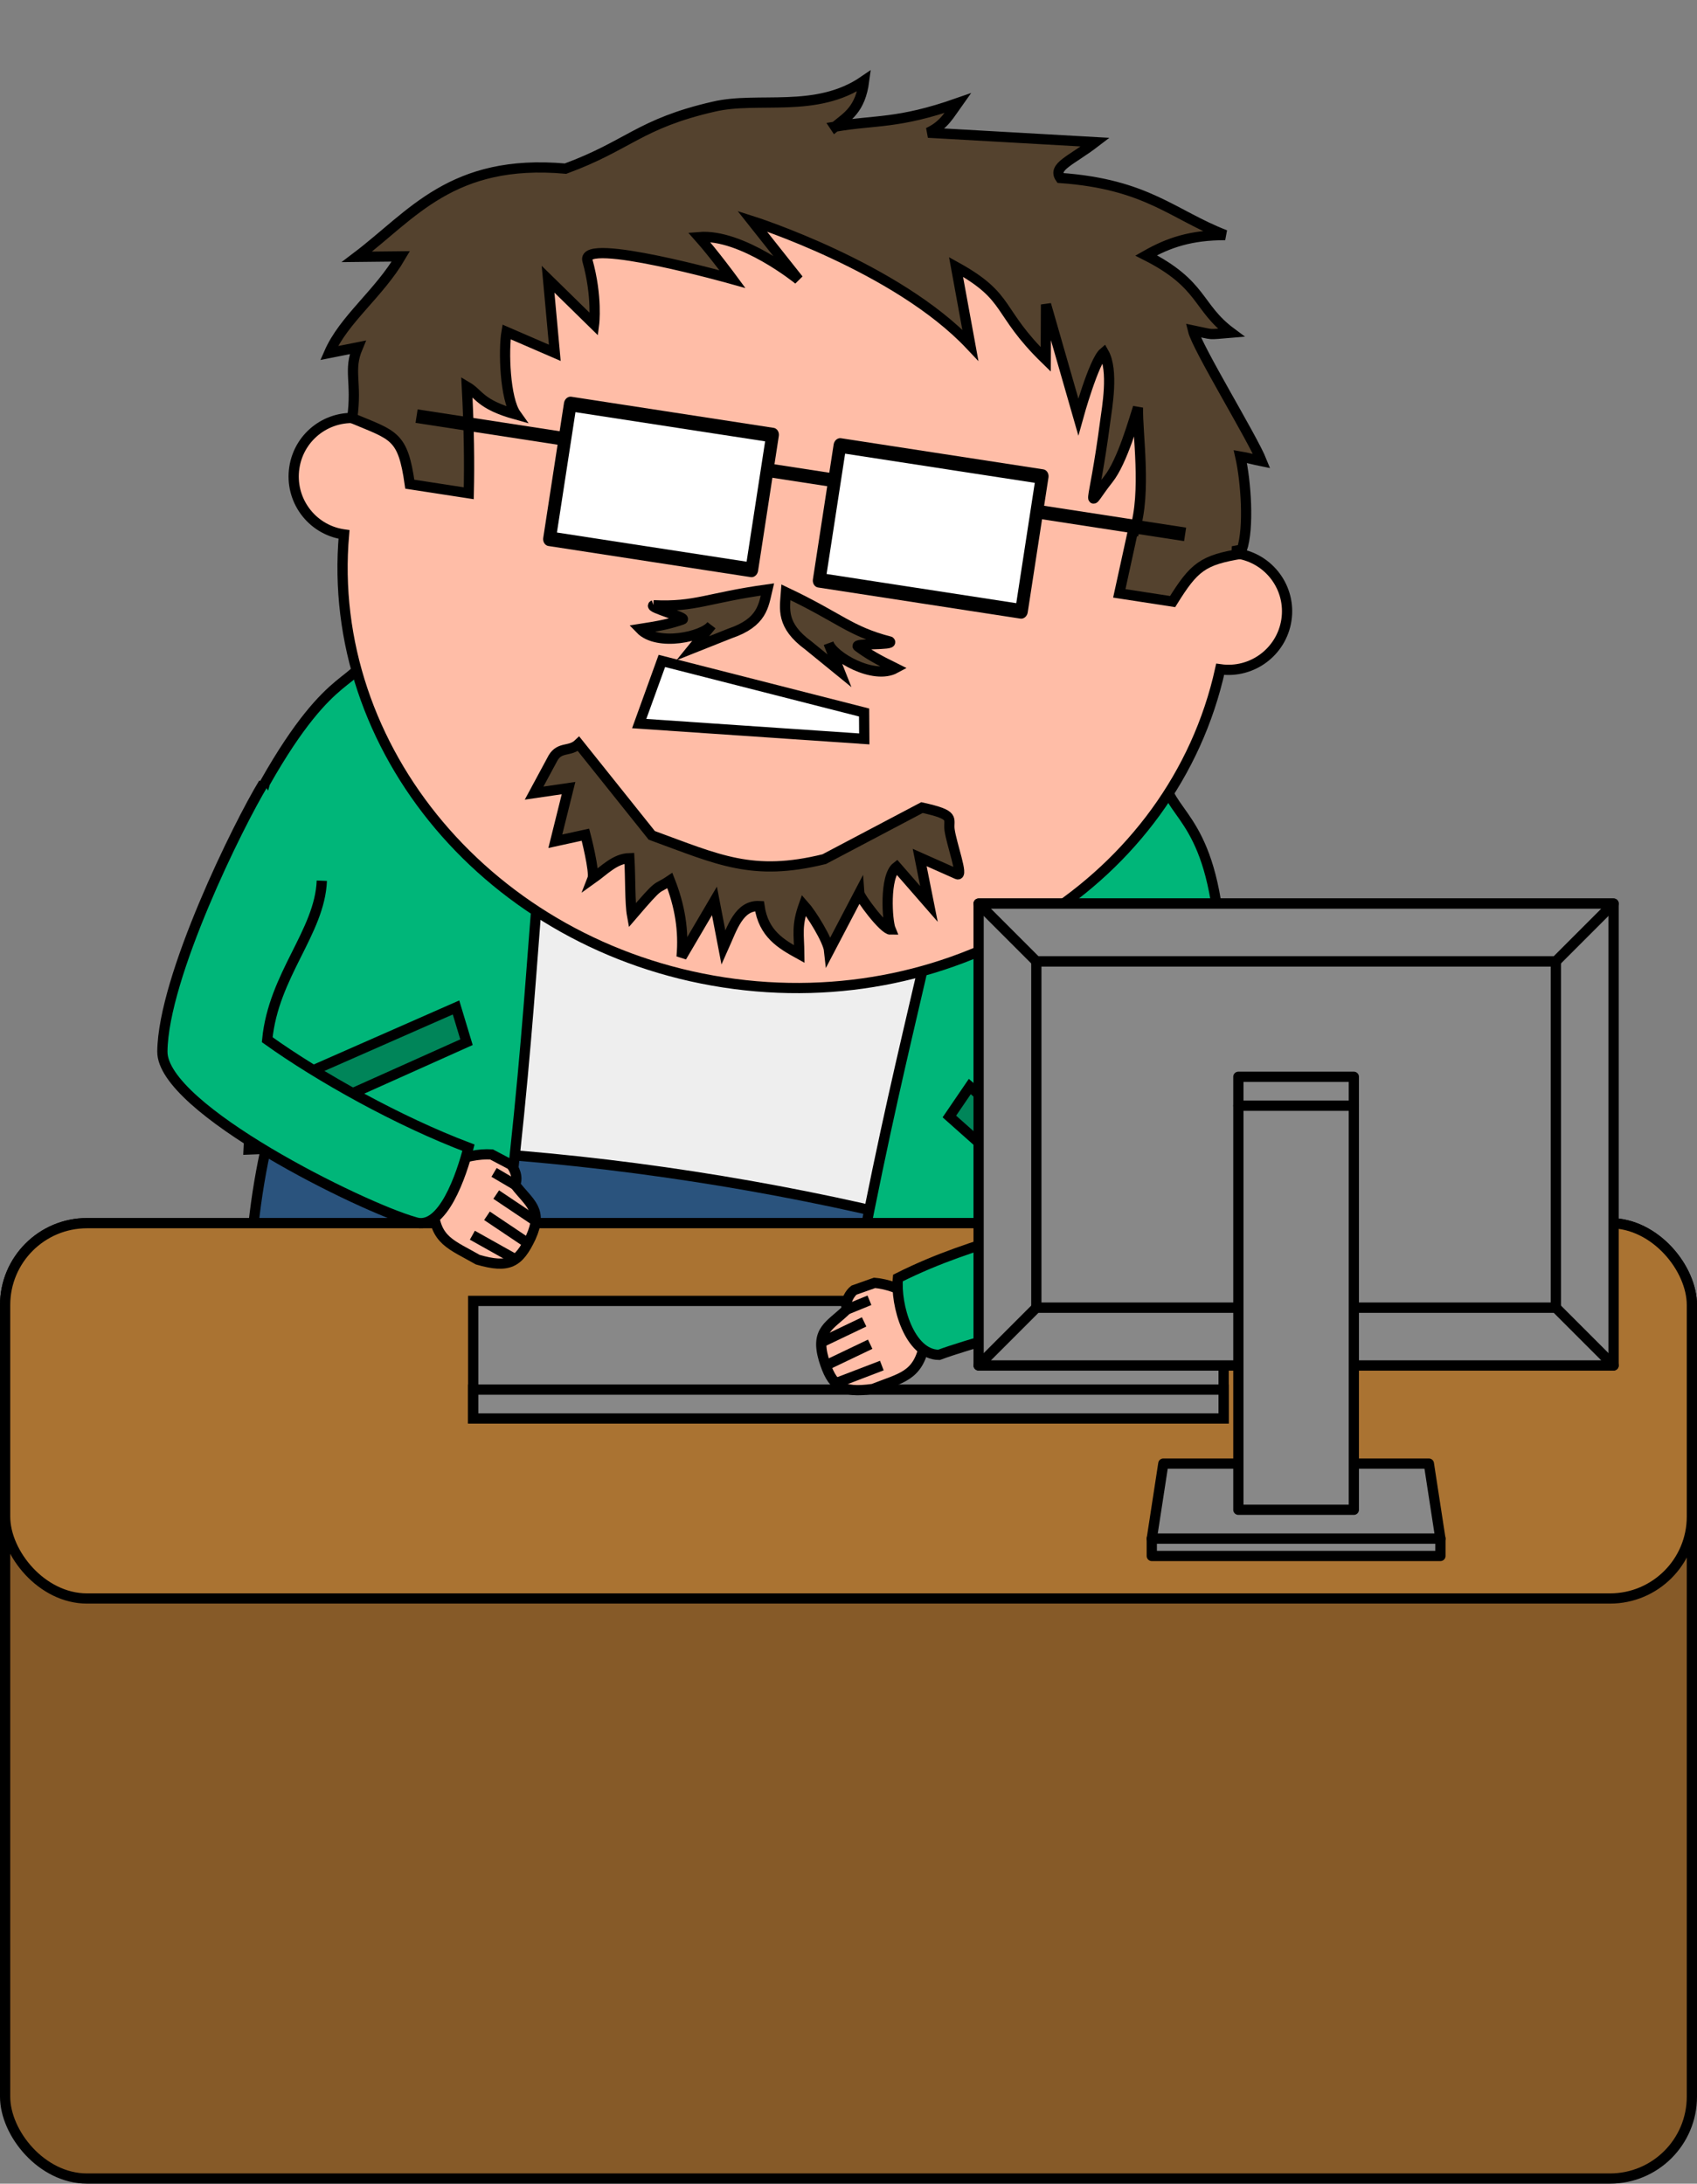 <?xml version="1.0" encoding="UTF-8" standalone="no"?>
<!-- Created with Inkscape (http://www.inkscape.org/) -->

<svg
   xmlns:dc="http://purl.org/dc/elements/1.1/"
   xmlns:cc="http://creativecommons.org/ns#"
   xmlns:rdf="http://www.w3.org/1999/02/22-rdf-syntax-ns#"
   xmlns:svg="http://www.w3.org/2000/svg"
   xmlns="http://www.w3.org/2000/svg"
   xmlns:sodipodi="http://sodipodi.sourceforge.net/DTD/sodipodi-0.dtd"
   xmlns:inkscape="http://www.inkscape.org/namespaces/inkscape"
   width="248.707"
   height="319.987"
   id="svg19177"
   version="1.1"
   inkscape:version="0.48.3.1 r9886"
   sodipodi:docname="emp_d_1_3.svg">
  <rect width="100%" height="100%" fill="#808080" stroke="none"/>
  <defs
     id="defs19179" />
  <sodipodi:namedview
     id="base"
     pagecolor="#ffffff"
     bordercolor="#666666"
     borderopacity="1.0"
     inkscape:pageopacity="0.0"
     inkscape:pageshadow="2"
     inkscape:zoom="0.49497475"
     inkscape:cx="-467.36723"
     inkscape:cy="243.67705"
     inkscape:document-units="px"
     inkscape:current-layer="layer1"
     showgrid="false"
     fit-margin-top="0"
     fit-margin-left="0"
     fit-margin-right="0"
     fit-margin-bottom="0"
     inkscape:window-width="1920"
     inkscape:window-height="1029"
     inkscape:window-x="0"
     inkscape:window-y="26"
     inkscape:window-maximized="1"
     inkscape:object-paths="true"
     inkscape:snap-intersection-paths="true"
     inkscape:object-nodes="true"
     inkscape:snap-smooth-nodes="true"
     inkscape:snap-midpoints="true"
     inkscape:snap-object-midpoints="true"
     inkscape:snap-center="true"
     inkscape:snap-page="true"
     inkscape:snap-bbox="true"
     inkscape:bbox-paths="true"
     inkscape:bbox-nodes="true"
     inkscape:snap-bbox-edge-midpoints="true"
     inkscape:snap-bbox-midpoints="true"
     inkscape:snap-nodes="false">
    <inkscape:grid
       type="xygrid"
       id="grid22230"
       empspacing="5"
       visible="true"
       enabled="true"
       snapvisiblegridlinesonly="true"
       originx="-3375.267px"
       originy="-1208.646px" />
  </sodipodi:namedview>
  <g
     inkscape:label="Ebene 1"
     inkscape:groupmode="layer"
     id="layer1"
     transform="translate(-3885.903,514.797)">
    <rect
       style="opacity:0;fill:#aaccee;fill-opacity:1;stroke:#ffffff;stroke-width:1.5;stroke-linecap:round;stroke-linejoin:round;stroke-miterlimit:4;stroke-opacity:1;stroke-dasharray:none"
       id="rect18354"
       width="62.793"
       height="1287"
       x="4133.86"
       y="-292.56"
       rx="12"
       ry="12" />
    <rect
       ry="12"
       rx="12"
       y="-292.56"
       x="4443.86"
       height="1287"
       width="62.793"
       id="rect18356"
       style="opacity:0;fill:#aaccee;fill-opacity:1;stroke:#ffffff;stroke-width:1.5;stroke-linecap:round;stroke-linejoin:round;stroke-miterlimit:4;stroke-opacity:1;stroke-dasharray:none" />
    <g
       id="g18224"
       transform="matrix(0.988,0.152,-0.152,0.988,-12966.639,-1086.1)">
      <path
         sodipodi:nodetypes="ccccc"
         inkscape:connector-curvature="0"
         id="path18226"
         d="m 16931.387,-1794.638 -12,0 c -0.948,3.511 -2.458,6.708 -2,11 17.264,6.44 27,5 28,4 -1,-8 -12,-13 -14,-15 z"
         style="fill:#333333;fill-opacity:1;stroke:#000000;stroke-width:1.5;stroke-opacity:1" />
      <path
         style="fill:#333333;fill-opacity:1;stroke:#000000;stroke-width:1.5;stroke-opacity:1"
         d="m 16821.387,-1794.638 12,0 c 0.947,3.511 2.458,6.708 2,11 -17.264,6.44 -27,5 -28,4 1,-8 12,-13 14,-15 z"
         id="path18228"
         inkscape:connector-curvature="0"
         sodipodi:nodetypes="ccccc" />
      <path
         id="path18230"
         d="m 16814.387,-1858.625 0,15 c -1.993,15.935 0.269,32.721 5,50 5.033,3.258 13.979,1.496 15,0 -2.919,-14.634 -4.146,-25.202 -3.219,-35 l 0.03,0 c 25.047,-5 70.119,-5 90.156,0 l 0.25,0 c 0.928,9.798 -0.299,20.366 -3.218,35 1.021,1.496 9.966,3.258 15,0 4.73,-17.279 6.992,-34.065 5,-50 l 0,-15 -124,0 z"
         style="fill:#2a537d;fill-opacity:1;stroke:#000000;stroke-width:1.5;stroke-opacity:1"
         inkscape:connector-curvature="0" />
      <path
         style="fill:#eeeeee;fill-opacity:1;stroke:#000000;stroke-width:1.5;stroke-opacity:1"
         d="m 16826.61,-1932.532 99.777,0 c 2.316,30.657 20,49.894 15,94.894 -40,-8 -90,-8 -130,0 -5,-45 12.342,-63.453 15.223,-94.894 z"
         id="path18232"
         inkscape:connector-curvature="0"
         sodipodi:nodetypes="ccccc" />
      <path
         id="path18234"
         d="m 16819.606,-1914.722 -2.531,2.375 c 0.155,5.302 -4.242,2.126 -11.484,21.237 -6.185,49.964 4.134,57.65 44.796,55.357 -1.462,-37.99 -4.01,-46.479 -4,-78.969 z"
         style="fill:#00b679;fill-opacity:1;stroke:#000000;stroke-width:1.5;stroke-opacity:1"
         inkscape:connector-curvature="0"
         sodipodi:nodetypes="cccccc" />
      <path
         style="fill:#008559;fill-opacity:1;stroke:#000000;stroke-width:1.5;stroke-linecap:butt;stroke-linejoin:miter;stroke-opacity:1"
         d="m 16815.68,-1848.446 1.661,5.43 23.234,-15.026 -2.293,-4.798 z"
         id="path18236"
         inkscape:connector-curvature="0"
         sodipodi:nodetypes="ccccc" />
      <path
         sodipodi:nodetypes="cccccc"
         inkscape:connector-curvature="0"
         style="fill:#00b679;fill-opacity:1;stroke:#000000;stroke-width:1.5;stroke-opacity:1"
         d="m 16933.172,-1914.721 2.531,2.375 c 1.123,5.709 7.331,4.586 11.484,21.237 6.185,49.964 -4.134,57.65 -44.796,55.357 1.462,-37.99 4.01,-46.479 4,-78.969 z"
         id="path18238" />
      <path
         sodipodi:nodetypes="ccccc"
         inkscape:connector-curvature="0"
         id="path18240"
         d="m 16937.098,-1848.445 -1.661,5.43 -23.234,-15.026 2.293,-4.798 z"
         style="fill:#008559;fill-opacity:1;stroke:#000000;stroke-width:1.5;stroke-linecap:butt;stroke-linejoin:miter;stroke-opacity:1" />
      <path
         inkscape:connector-curvature="0"
         id="path18242"
         d="m 16876.509,-1992.625 c -30.991,0 -56.896,19.975 -63.469,46.75 -0.532,-0.103 -1.095,-0.156 -1.656,-0.156 -4.743,0 -8.563,3.82 -8.563,8.562 0,4.742 3.82,8.594 8.563,8.594 0.04,0 0.08,6e-4 0.125,0 2.046,31.494 30.372,56.437 65,56.437 34.627,0 62.922,-24.944 64.968,-56.437 4.699,-0.051 8.5,-3.883 8.5,-8.594 0,-4.742 -3.851,-8.562 -8.593,-8.562 -0.484,0 -0.945,0.048 -1.407,0.125 -6.583,-26.762 -32.488,-46.719 -63.468,-46.719 z"
         style="fill:#ffbda7;fill-opacity:1;stroke:#000000;stroke-width:1.5;stroke-opacity:1" />
      <path
         style="fill:#54422e;fill-opacity:1;stroke:#000000;stroke-width:1.5;stroke-linecap:butt;stroke-linejoin:miter;stroke-opacity:1"
         d="m 16873.575,-1998.906 c 1.514,-1.711 3.291,-3.003 3.192,-7.297 -6.224,5.864 -14.972,4.586 -21.196,7.093 -10.417,4.131 -11.475,7.521 -20.119,12.294 -16.694,1.07 -21.195,10.15 -28.261,17.431 l 6.354,-1.048 c -2.346,5.939 -6.86,10.351 -8.246,15.608 l 4.028,-1.464 c -0.905,3.591 0.696,4.988 0.779,10.383 6.439,1.6 7.71,1.309 9.813,8.281 l 8.75,0 c -0.586,-4.467 -1.369,-9.2 -2.657,-15.406 2.003,0.796 2.246,2.283 7.75,2.938 -1.967,-2.015 -3.27,-9.029 -3.218,-11.75 l 7.46,1.951 -2.617,-10.513 7.67,5.505 c 0,0 -0.1,-4.057 -2.384,-9.098 -1.511,-3.333 21.433,-0.531 21.433,-0.531 0,0 -3.317,-3.305 -5.781,-5.344 6.131,-1.478 15.366,3.942 15.366,3.942 l -8.023,-7.442 c 0,0 21.97,3.423 34.375,13.094 l -3.812,-11 c 8.736,3.208 6.749,5.484 15.062,11.406 l -1.187,-7.969 7.187,15.562 c 0,0 0.994,-8.424 2.25,-9.875 1.87,2.356 1.708,7.974 1.75,9.906 0.3,13.789 -1.028,13.177 1.75,8.312 1.634,-2.862 2.39,-9.274 2.688,-11.031 0.463,3.689 3.154,12.078 2.25,17.844 l -0.219,-0.031 c -0.216,3.329 -0.395,6.466 -0.594,9.531 l 7.907,0 c 2.351,-5.5 3.419,-6.691 9,-8.5 l -1.407,-0.125 c 0.412,-0.148 0.814,-0.293 1.282,-0.438 0.584,-3.327 -0.929,-9.995 -2.3,-13.468 0.996,0.01 2.033,0.159 3.214,0.21 -1.882,-3.197 -11.854,-14.943 -12.879,-17.419 3.333,0.162 1.997,0.323 5.565,-0.526 -5.544,-2.931 -5.073,-6.367 -14.03,-9.297 2.988,-2.358 6.025,-3.945 11.007,-4.709 -8.047,-1.771 -12.433,-5.638 -25.168,-4.597 -1.403,-1.47 1.177,-2.743 4.27,-5.97 l -24.424,2.353 c 2.156,-1.407 2.726,-3.21 3.603,-4.936 -8.257,4.401 -11.525,4.218 -17.233,6.139 z"
         id="path18244"
         inkscape:connector-curvature="0"
         sodipodi:nodetypes="cccccccccccccccccscccccccccccccccccccccccccccccccc" />
      <g
         id="g18246"
         style="stroke:#000000;stroke-width:1.5;stroke-opacity:1"
         transform="translate(14446.387,-2410)">
        <g
           style="stroke:#000000;stroke-width:1.399;stroke-opacity:1"
           transform="matrix(1,0,0,1.15,3.621,-65.669)"
           id="g18248">
          <rect
             style="fill:#ffffff;fill-opacity:1;stroke:#000000;stroke-width:1.865;stroke-linecap:round;stroke-linejoin:round;stroke-miterlimit:4;stroke-opacity:1;stroke-dasharray:none"
             id="rect18250"
             width="30"
             height="17.385"
             x="2391.379"
             y="454.647" />
          <rect
             y="454.647"
             x="2431.379"
             height="17.385"
             width="30"
             id="rect18252"
             style="fill:#ffffff;fill-opacity:1;stroke:#000000;stroke-width:1.865;stroke-linecap:round;stroke-linejoin:round;stroke-miterlimit:4;stroke-opacity:1;stroke-dasharray:none" />
        </g>
        <path
           inkscape:connector-curvature="0"
           id="path18254"
           d="m 2373,462.362 22,0"
           style="fill:none;stroke:#000000;stroke-width:2;stroke-linecap:butt;stroke-linejoin:miter;stroke-miterlimit:4;stroke-opacity:1;stroke-dasharray:none"
           sodipodi:nodetypes="cc" />
        <path
           style="fill:none;stroke:#000000;stroke-width:2;stroke-linecap:butt;stroke-linejoin:miter;stroke-opacity:1"
           d="m 2425,462.362 10,0"
           id="path18256"
           inkscape:connector-curvature="0" />
        <path
           style="fill:none;stroke:#000000;stroke-width:2;stroke-linecap:butt;stroke-linejoin:miter;stroke-miterlimit:4;stroke-opacity:1;stroke-dasharray:none"
           d="m 2465,462.362 22,0"
           id="path18258"
           inkscape:connector-curvature="0"
           sodipodi:nodetypes="cc" />
      </g>
      <path
         style="fill:#ffffff;fill-opacity:1;stroke:#000000;stroke-width:1.5;stroke-linecap:butt;stroke-linejoin:miter;stroke-opacity:1"
         d="m 16860.387,-1917.638 30.456,2.965 0.613,3.822 -32.958,2.797 z"
         id="path18260"
         inkscape:connector-curvature="0"
         sodipodi:nodetypes="ccccc" />
      <path
         sodipodi:nodetypes="cccccccccccccccccccccccsscccc"
         style="fill:#54422e;fill-opacity:1;stroke:#000000;stroke-width:1.5;stroke-linecap:butt;stroke-linejoin:miter;stroke-opacity:1"
         d="m 16850.169,-1903.767 c -1.057,1.379 -2.643,0.778 -3.38,2.593 l -1.969,5.539 4.878,-1.496 -0.731,7.997 4.218,-1.624 c 0,0 2.235,5.19 2.006,6.214 1.522,-1.474 2.811,-3.414 4.883,-3.788 0.587,2.752 1.081,6.542 1.669,8.233 3.568,-5.744 2.715,-4.064 4.698,-5.897 2,3.434 3.165,6.92 3.399,10.796 l 3.516,-8.839 2.344,6.566 0,0 c 0.834,-3.029 1.298,-6.525 4.297,-6.819 1.2,3.947 4.008,5.022 6.837,6.061 -0.481,-2.923 -1.044,-3.976 -0.436,-7.197 1.263,1.034 4.292,4.553 4.687,6.047 l 3.088,-9.02 c 0.132,0.574 4.35,4.771 5.362,4.596 -0.727,-1.186 -2.103,-7.599 -0.537,-9.225 l 5.509,4.651 -2.379,-6.524 5.805,1.579 c 1.026,0.279 -1.474,-4.196 -2.089,-6.251 -0.483,-1.612 0.681,-2.285 -4.495,-2.612 l -13.008,9.646 c -10.013,4.165 -15.295,2.452 -25.532,0.4 z"
         id="path18262"
         inkscape:connector-curvature="0" />
      <g
         id="g18264"
         transform="matrix(0.812,0,0,0.815,15077.826,-2323.437)"
         style="stroke:#000000;stroke-width:1.844;stroke-opacity:1">
        <path
           style="fill:#54422e;fill-opacity:1;stroke:#000000;stroke-width:1.844;stroke-opacity:1"
           d="m 2235.42,488.245 c 0.953,0.54 -6.588,1.267 -5.524,1.756 2.065,1.079 3.771,1.73 7.249,2.825 -3.572,2.711 -11.479,-0.379 -12.597,-2.589 l 2.689,4.573 -6.256,-3.659 c -5.447,-2.829 -5.207,-5.836 -5.447,-8.828 10.46,3.113 12.3,5.123 19.886,5.922 z"
           id="path18266"
           inkscape:connector-curvature="0"
           sodipodi:nodetypes="cccscccc" />
        <path
           sodipodi:nodetypes="cccscccc"
           inkscape:connector-curvature="0"
           id="path18268"
           d="m 2192.258,488.245 c -0.953,0.54 6.588,1.267 5.524,1.756 -2.065,1.079 -3.771,1.73 -7.249,2.825 3.572,2.711 11.479,-0.379 12.597,-2.589 l -2.689,4.573 6.256,-3.659 c 5.447,-2.829 5.207,-5.836 5.447,-8.828 -10.46,3.113 -12.3,5.123 -19.886,5.922 z"
           style="fill:#54422e;fill-opacity:1;stroke:#000000;stroke-width:1.844;stroke-opacity:1" />
      </g>
    </g>
    <g
       id="g18270"
       transform="translate(-12866.142,1502.078)">
      <rect
         ry="12"
         rx="12"
         y="-1837.638"
         x="16752.795"
         height="140"
         width="247.207"
         id="rect18272"
         style="fill:#865a28;fill-opacity:1;stroke:#000000;stroke-width:1.5;stroke-linecap:round;stroke-linejoin:round;stroke-miterlimit:4;stroke-opacity:1;stroke-dasharray:none" />
      <rect
         ry="12"
         style="fill:#aa7332;fill-opacity:1;stroke:#000000;stroke-width:1.5;stroke-linecap:round;stroke-linejoin:round;stroke-miterlimit:4;stroke-opacity:1;stroke-dasharray:none"
         id="rect18274"
         width="247.207"
         height="55"
         x="16752.795"
         y="-1837.638"
         rx="12" />
      <g
         id="g18276"
         transform="translate(6880.003,-1380)">
        <g
           id="g18278"
           style="fill:#666666;fill-opacity:1;stroke:#000000;stroke-width:1.774;stroke-opacity:1"
           transform="matrix(0.846,0,0,0.846,10021.763,-3112.834)">
          <rect
             y="3151.997"
             x="-95"
             height="20.365"
             width="130"
             id="rect18280"
             style="fill:#888888;fill-opacity:1;stroke:#000000;stroke-width:1.774;stroke-opacity:1" />
          <rect
             style="fill:#888888;fill-opacity:1;stroke:#000000;stroke-width:1.774;stroke-opacity:1"
             id="rect18282"
             width="130"
             height="5"
             x="-95"
             y="3167.362" />
        </g>
      </g>
    </g>
    <g
       transform="matrix(0.988,0.152,-0.152,0.988,-12965.878,-1091.041)"
       id="g18300">
      <g
         transform="matrix(-0.502,-0.649,-0.649,0.502,18033.209,-725.532)"
         id="g18302"
         style="stroke:#000000;stroke-width:1.827;stroke-opacity:1">
        <path
           style="fill:#ffbda7;fill-opacity:1;stroke:#000000;stroke-width:1.827;stroke-linecap:butt;stroke-linejoin:miter;stroke-opacity:1"
           d="m 1889.869,257.761 -0.442,5.808 c -4.442,3.775 -3.214,6.5 -2.512,11.89 2.084,5.413 4.011,6.158 8.899,5.132 5.347,-1.223 4.682,-3.9 5.798,-7.956 1.447,-0.273 2.282,-1.969 2.391,-2.76 l -0.641,-3.839 c -1.264,-1.899 -3.31,-3.68 -5.913,-5.245 l 0,-4.293 z"
           id="path18304"
           inkscape:connector-curvature="0"
           sodipodi:nodetypes="cccccccccc" />
        <path
           inkscape:connector-curvature="0"
           id="path18306"
           d="m 1901.081,268.337 0.569,4.772"
           style="fill:none;stroke:#000000;stroke-width:1.827;stroke-linecap:butt;stroke-linejoin:miter;stroke-opacity:1"
           sodipodi:nodetypes="cc" />
        <path
           style="fill:none;stroke:#000000;stroke-width:1.827;stroke-linecap:butt;stroke-linejoin:miter;stroke-opacity:1"
           d="m 1889.806,272.05 1.238,8.797"
           id="path18308"
           inkscape:connector-curvature="0"
           sodipodi:nodetypes="cc" />
        <path
           inkscape:connector-curvature="0"
           id="path18310"
           d="m 1894.148,272.024 0.527,8.781"
           style="fill:none;stroke:#000000;stroke-width:1.827;stroke-linecap:butt;stroke-linejoin:miter;stroke-opacity:1"
           sodipodi:nodetypes="cc" />
        <path
           sodipodi:nodetypes="cc"
           style="fill:none;stroke:#000000;stroke-width:1.827;stroke-linecap:butt;stroke-linejoin:miter;stroke-opacity:1"
           d="m 1898.163,271.039 0.527,8.781"
           id="path18312"
           inkscape:connector-curvature="0" />
      </g>
      <path
         sodipodi:nodetypes="cscccc"
         inkscape:connector-curvature="0"
         id="path18314"
         d="m 16947.187,-1886.11 c 2.43,6.592 2.11,36.433 0.201,47.215 -1.408,7.95 -23.557,16.27 -31.374,20.623 -4.307,0.629 -7.452,-6.272 -7.667,-10.215 11.14,-7.916 19.837,-9.331 27.044,-16.602 0.934,-9.524 -0.509,-21.165 0.656,-28.64"
         style="fill:#00b679;fill-opacity:1;stroke:#000000;stroke-width:1.5" />
    </g>
    <g
       id="g18316"
       transform="matrix(0.846,0,0,0.846,4101.235,-2985.837)"
       style="stroke:#000000;stroke-width:1.774;stroke-opacity:1">
      <rect
         style="fill:#888888;fill-opacity:1;stroke:#000000;stroke-width:1.774;stroke-linecap:round;stroke-linejoin:round;stroke-miterlimit:4;stroke-opacity:1;stroke-dasharray:none"
         id="rect18318"
         width="110"
         height="80"
         x="-85"
         y="3077.362" />
      <path
         sodipodi:nodetypes="ccccc"
         inkscape:connector-curvature="0"
         id="path18320"
         d="m -53,3174.362 46,0 2,13 -50,0 z"
         style="fill:#888888;fill-opacity:1;stroke:#000000;stroke-width:1.774;stroke-linecap:round;stroke-linejoin:round;stroke-miterlimit:4;stroke-opacity:1" />
      <rect
         y="3087.362"
         x="-75"
         height="60.001"
         width="90"
         id="rect18322"
         style="fill:#888888;fill-opacity:1;stroke:#000000;stroke-width:1.774;stroke-linecap:round;stroke-linejoin:round;stroke-miterlimit:4;stroke-opacity:1;stroke-dasharray:none" />
      <path
         style="fill:#888888;fill-opacity:1;stroke:#000000;stroke-width:1.774;stroke-linecap:round;stroke-linejoin:round;stroke-miterlimit:4;stroke-opacity:1"
         d="m -85,3157.362 110,0 -10,-10 -90,0 z"
         id="path18324"
         inkscape:connector-curvature="0"
         sodipodi:nodetypes="ccccc" />
      <rect
         y="3112.362"
         x="-40"
         height="70"
         width="20"
         id="rect18326"
         style="fill:#888888;fill-opacity:1;stroke:#000000;stroke-width:1.774;stroke-linecap:round;stroke-linejoin:round;stroke-miterlimit:4;stroke-opacity:1;stroke-dasharray:none" />
      <rect
         transform="scale(1,-1)"
         style="fill:#888888;fill-opacity:1;stroke:#000000;stroke-width:1.774;stroke-linecap:round;stroke-linejoin:round;stroke-miterlimit:4;stroke-opacity:1;stroke-dasharray:none"
         id="rect18328"
         width="20"
         height="5"
         x="-40"
         y="-3112.362" />
      <path
         sodipodi:nodetypes="ccccc"
         inkscape:connector-curvature="0"
         id="path18330"
         d="m -85,3077.362 110,0 -10,10 -90,0 z"
         style="fill:#888888;fill-opacity:1;stroke:#000000;stroke-width:1.774;stroke-linecap:round;stroke-linejoin:round;stroke-miterlimit:4;stroke-opacity:1" />
      <rect
         transform="scale(1,-1)"
         y="-3190.362"
         x="-55"
         height="3"
         width="50"
         id="rect18332"
         style="fill:#888888;fill-opacity:1;stroke:#000000;stroke-width:1.774;stroke-linecap:round;stroke-linejoin:round;stroke-miterlimit:4;stroke-opacity:1;stroke-dasharray:none" />
    </g>
    <g
       id="g18334"
       transform="matrix(0.988,0.152,-0.152,0.988,-13443.117,-895.596)">
      <g
         transform="matrix(0.392,-0.721,0.721,0.392,16350.914,-835.137)"
         id="g18336"
         style="stroke:#000000;stroke-width:1.827;stroke-opacity:1">
        <path
           style="fill:#ffbda7;fill-opacity:1;stroke:#000000;stroke-width:1.827;stroke-linecap:butt;stroke-linejoin:miter;stroke-opacity:1"
           d="m 1889.869,257.761 -0.442,5.808 c -4.442,3.775 -3.214,6.5 -2.512,11.89 2.084,5.413 4.011,6.158 8.899,5.132 5.347,-1.223 4.682,-3.9 5.798,-7.956 1.447,-0.273 2.282,-1.969 2.391,-2.76 l -0.641,-3.839 c -1.264,-1.899 -3.31,-3.68 -5.913,-5.245 l 0,-4.293 z"
           id="path18338"
           inkscape:connector-curvature="0"
           sodipodi:nodetypes="cccccccccc" />
        <path
           inkscape:connector-curvature="0"
           id="path18340"
           d="m 1901.081,268.337 0.569,4.772"
           style="fill:none;stroke:#000000;stroke-width:1.827;stroke-linecap:butt;stroke-linejoin:miter;stroke-opacity:1"
           sodipodi:nodetypes="cc" />
        <path
           style="fill:none;stroke:#000000;stroke-width:1.827;stroke-linecap:butt;stroke-linejoin:miter;stroke-opacity:1"
           d="m 1889.806,272.05 1.238,8.797"
           id="path18342"
           inkscape:connector-curvature="0"
           sodipodi:nodetypes="cc" />
        <path
           inkscape:connector-curvature="0"
           id="path18344"
           d="m 1894.148,272.024 0.527,8.781"
           style="fill:none;stroke:#000000;stroke-width:1.827;stroke-linecap:butt;stroke-linejoin:miter;stroke-opacity:1"
           sodipodi:nodetypes="cc" />
        <path
           sodipodi:nodetypes="cc"
           style="fill:none;stroke:#000000;stroke-width:1.827;stroke-linecap:butt;stroke-linejoin:miter;stroke-opacity:1"
           d="m 1898.163,271.039 0.527,8.781"
           id="path18346"
           inkscape:connector-curvature="0" />
      </g>
      <path
         sodipodi:nodetypes="cscccc"
         inkscape:connector-curvature="0"
         id="path18348"
         d="m 17247.538,-2151.888 c -2.705,6.484 -10.246,30.298 -8.689,41.136 1.189,8.277 32.391,18.122 40.357,19.087 4.277,0.81 5.76,-8.041 6.14,-11.972 -10.645,-2.253 -23.121,-6.884 -31.566,-11.161 -0.533,-9.555 5.217,-16.735 4.368,-24.252"
         style="fill:#00b679;fill-opacity:1;stroke:#000000;stroke-width:1.5" />
    </g>
  </g>
</svg>
